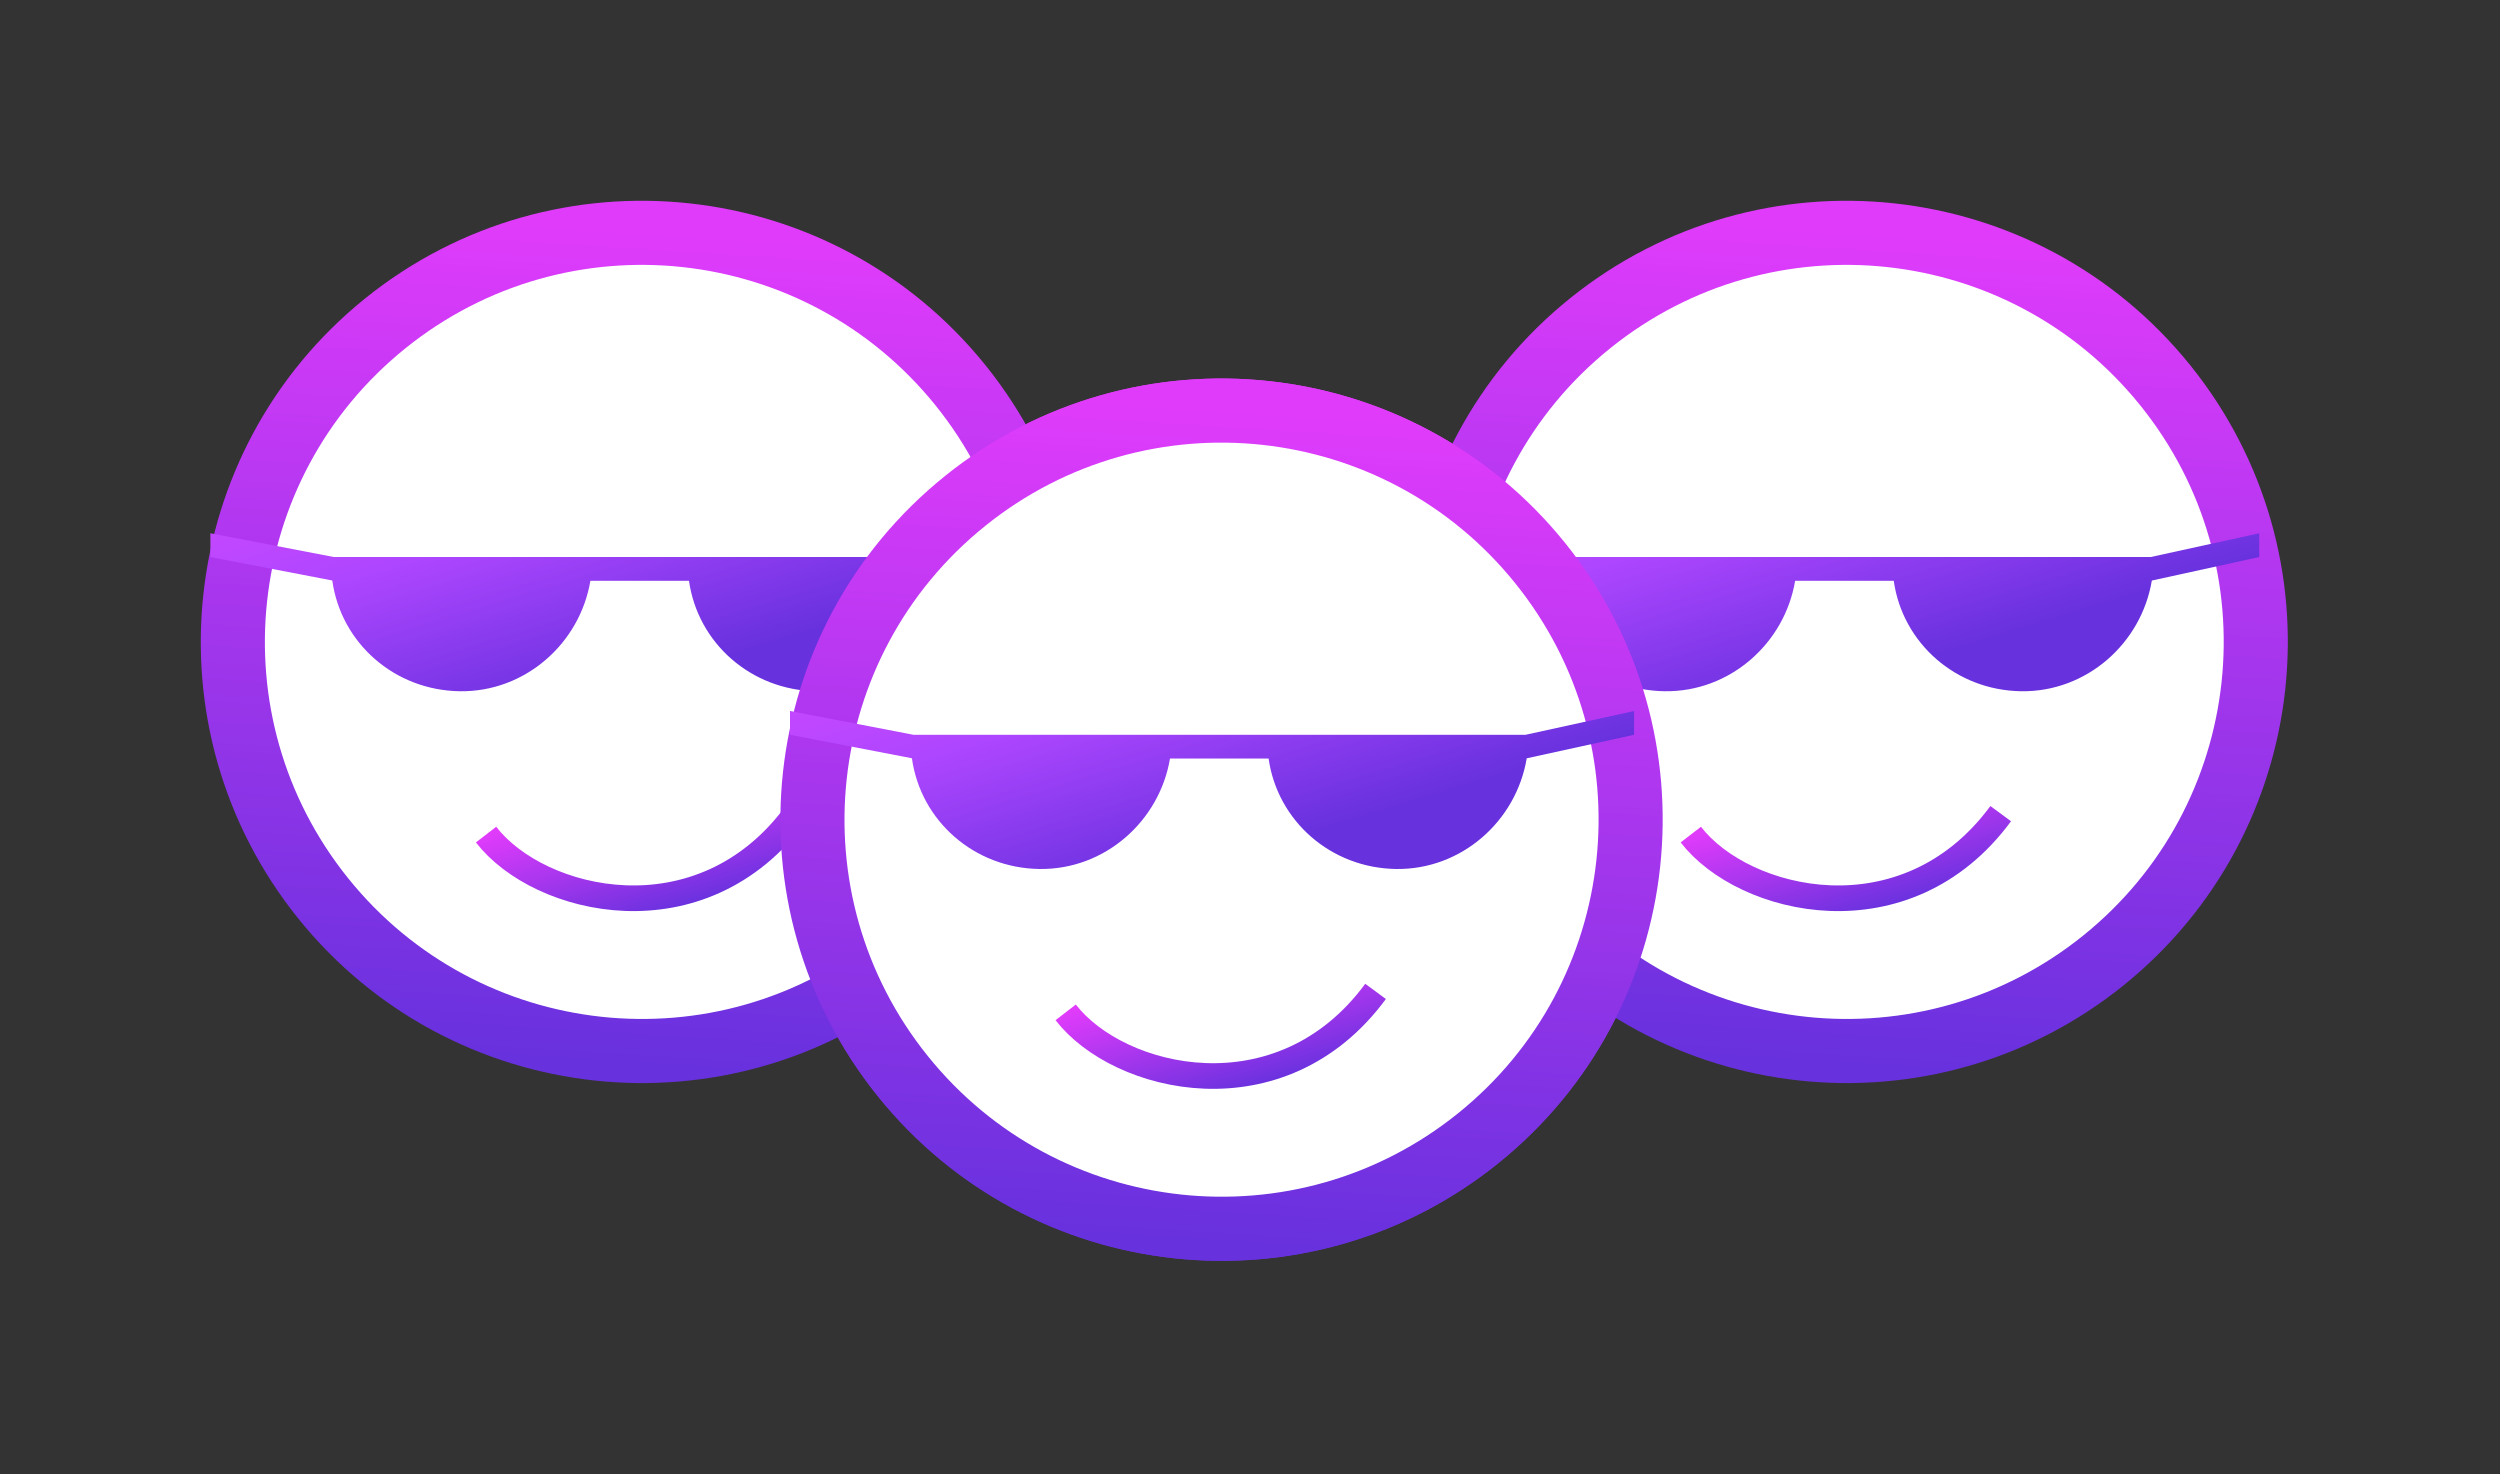 <svg width="195" height="115" viewBox="0 0 195 115" fill="none" xmlns="http://www.w3.org/2000/svg">
<rect x="0" y="0" width="195" height="115" fill="#333333" stroke="none"/>
<path d="M70.422 83.941C81.471 97.669 101.557 99.842 115.286 88.793C129.015 77.744 131.187 57.658 120.139 43.929C109.09 30.2 89.003 28.028 75.275 39.077C61.546 50.126 59.373 70.212 70.422 83.941Z" fill="white" stroke="url(#paint0_linear)" stroke-width="5"/>
<path d="M83.123 78.963C87.24 84.301 99.893 87.382 107.294 77.329" stroke="url(#paint1_linear)" stroke-width="2"/>
<path d="M119.183 70.076C130.232 83.805 150.318 85.977 164.047 74.928C177.776 63.88 179.948 43.793 168.899 30.064C157.85 16.336 137.764 14.163 124.035 25.212C110.306 36.261 108.134 56.347 119.183 70.076Z" fill="white" stroke="url(#paint2_linear)" stroke-width="5"/>
<path d="M131.883 65.098C136.001 70.436 148.654 73.517 156.055 63.464" stroke="url(#paint3_linear)" stroke-width="2"/>
<path fill-rule="evenodd" clip-rule="evenodd" d="M120.009 43.448L110.381 41.594V43.448L119.889 45.28C120.568 50.158 124.738 53.846 129.836 53.917C134.927 53.988 139.198 50.194 140.021 45.303H147.712C148.4 50.169 152.566 53.846 157.656 53.917C162.754 53.988 167.029 50.184 167.843 45.283L176.22 43.448V41.594L167.753 43.448H120.009Z" fill="url(#paint4_linear)"/>
<path d="M25.212 70.076C36.261 83.805 56.347 85.977 70.076 74.928C83.805 63.88 85.977 43.793 74.928 30.064C63.88 16.336 43.793 14.163 30.064 25.212C16.336 36.261 14.163 56.347 25.212 70.076Z" fill="white" stroke="url(#paint5_linear)" stroke-width="5"/>
<path d="M37.913 65.098C42.03 70.436 54.683 73.517 62.084 63.464" stroke="url(#paint6_linear)" stroke-width="2"/>
<path fill-rule="evenodd" clip-rule="evenodd" d="M26.038 43.448L16.41 41.594V43.448L25.919 45.28C26.597 50.158 30.768 53.846 35.866 53.917C40.957 53.988 45.228 50.194 46.05 45.303H53.741C54.429 50.169 58.595 53.846 63.685 53.917C68.783 53.988 73.058 50.184 73.873 45.283L82.249 43.448V41.594L73.783 43.448H26.038Z" fill="url(#paint7_linear)"/>
<path d="M70.422 83.941C81.471 97.669 101.557 99.842 115.286 88.793C129.015 77.744 131.187 57.658 120.139 43.929C109.09 30.2 89.003 28.028 75.275 39.077C61.546 50.126 59.373 70.212 70.422 83.941Z" fill="white" stroke="url(#paint8_linear)" stroke-width="5"/>
<path d="M83.123 78.963C87.24 84.301 99.893 87.382 107.294 77.329" stroke="url(#paint9_linear)" stroke-width="2"/>
<path fill-rule="evenodd" clip-rule="evenodd" d="M71.248 57.313L61.62 55.458V57.313L71.129 59.144C71.807 64.022 75.978 67.71 81.076 67.781C86.167 67.852 90.438 64.059 91.26 59.167H98.951C99.639 64.034 103.805 67.71 108.895 67.781C113.993 67.852 118.269 64.049 119.083 59.148L127.459 57.313V55.458L118.993 57.313H71.248Z" fill="url(#paint10_linear)"/>
<defs>
<linearGradient id="paint0_linear" x1="111.303" y1="32.95" x2="107.155" y2="97.721" gradientUnits="userSpaceOnUse">
<stop stop-color="#E03BFB"/>
<stop offset="1" stop-color="#6831DE"/>
</linearGradient>
<linearGradient id="paint1_linear" x1="89.891" y1="77.086" x2="92.62" y2="86.455" gradientUnits="userSpaceOnUse">
<stop stop-color="#E03BFB"/>
<stop offset="1" stop-color="#6831DE"/>
</linearGradient>
<linearGradient id="paint2_linear" x1="160.063" y1="19.085" x2="155.915" y2="83.857" gradientUnits="userSpaceOnUse">
<stop stop-color="#E03BFB"/>
<stop offset="1" stop-color="#6831DE"/>
</linearGradient>
<linearGradient id="paint3_linear" x1="138.651" y1="63.221" x2="141.381" y2="72.591" gradientUnits="userSpaceOnUse">
<stop stop-color="#E03BFB"/>
<stop offset="1" stop-color="#6831DE"/>
</linearGradient>
<linearGradient id="paint4_linear" x1="78.418" y1="47.448" x2="85.992" y2="72.391" gradientUnits="userSpaceOnUse">
<stop stop-color="#CF48FF"/>
<stop offset="0.391" stop-color="#AE46FF"/>
<stop offset="0.943" stop-color="#6831DE"/>
</linearGradient>
<linearGradient id="paint5_linear" x1="66.093" y1="19.085" x2="61.945" y2="83.857" gradientUnits="userSpaceOnUse">
<stop stop-color="#E03BFB"/>
<stop offset="1" stop-color="#6831DE"/>
</linearGradient>
<linearGradient id="paint6_linear" x1="44.681" y1="63.221" x2="47.41" y2="72.591" gradientUnits="userSpaceOnUse">
<stop stop-color="#E03BFB"/>
<stop offset="1" stop-color="#6831DE"/>
</linearGradient>
<linearGradient id="paint7_linear" x1="-15.553" y1="47.448" x2="-7.979" y2="72.391" gradientUnits="userSpaceOnUse">
<stop stop-color="#CF48FF"/>
<stop offset="0.391" stop-color="#AE46FF"/>
<stop offset="0.943" stop-color="#6831DE"/>
</linearGradient>
<linearGradient id="paint8_linear" x1="111.303" y1="32.95" x2="107.155" y2="97.721" gradientUnits="userSpaceOnUse">
<stop stop-color="#E03BFB"/>
<stop offset="1" stop-color="#6831DE"/>
</linearGradient>
<linearGradient id="paint9_linear" x1="89.891" y1="77.086" x2="92.62" y2="86.455" gradientUnits="userSpaceOnUse">
<stop stop-color="#E03BFB"/>
<stop offset="1" stop-color="#6831DE"/>
</linearGradient>
<linearGradient id="paint10_linear" x1="29.657" y1="61.313" x2="37.231" y2="86.256" gradientUnits="userSpaceOnUse">
<stop stop-color="#CF48FF"/>
<stop offset="0.391" stop-color="#AE46FF"/>
<stop offset="0.943" stop-color="#6831DE"/>
</linearGradient>
</defs>
</svg>
